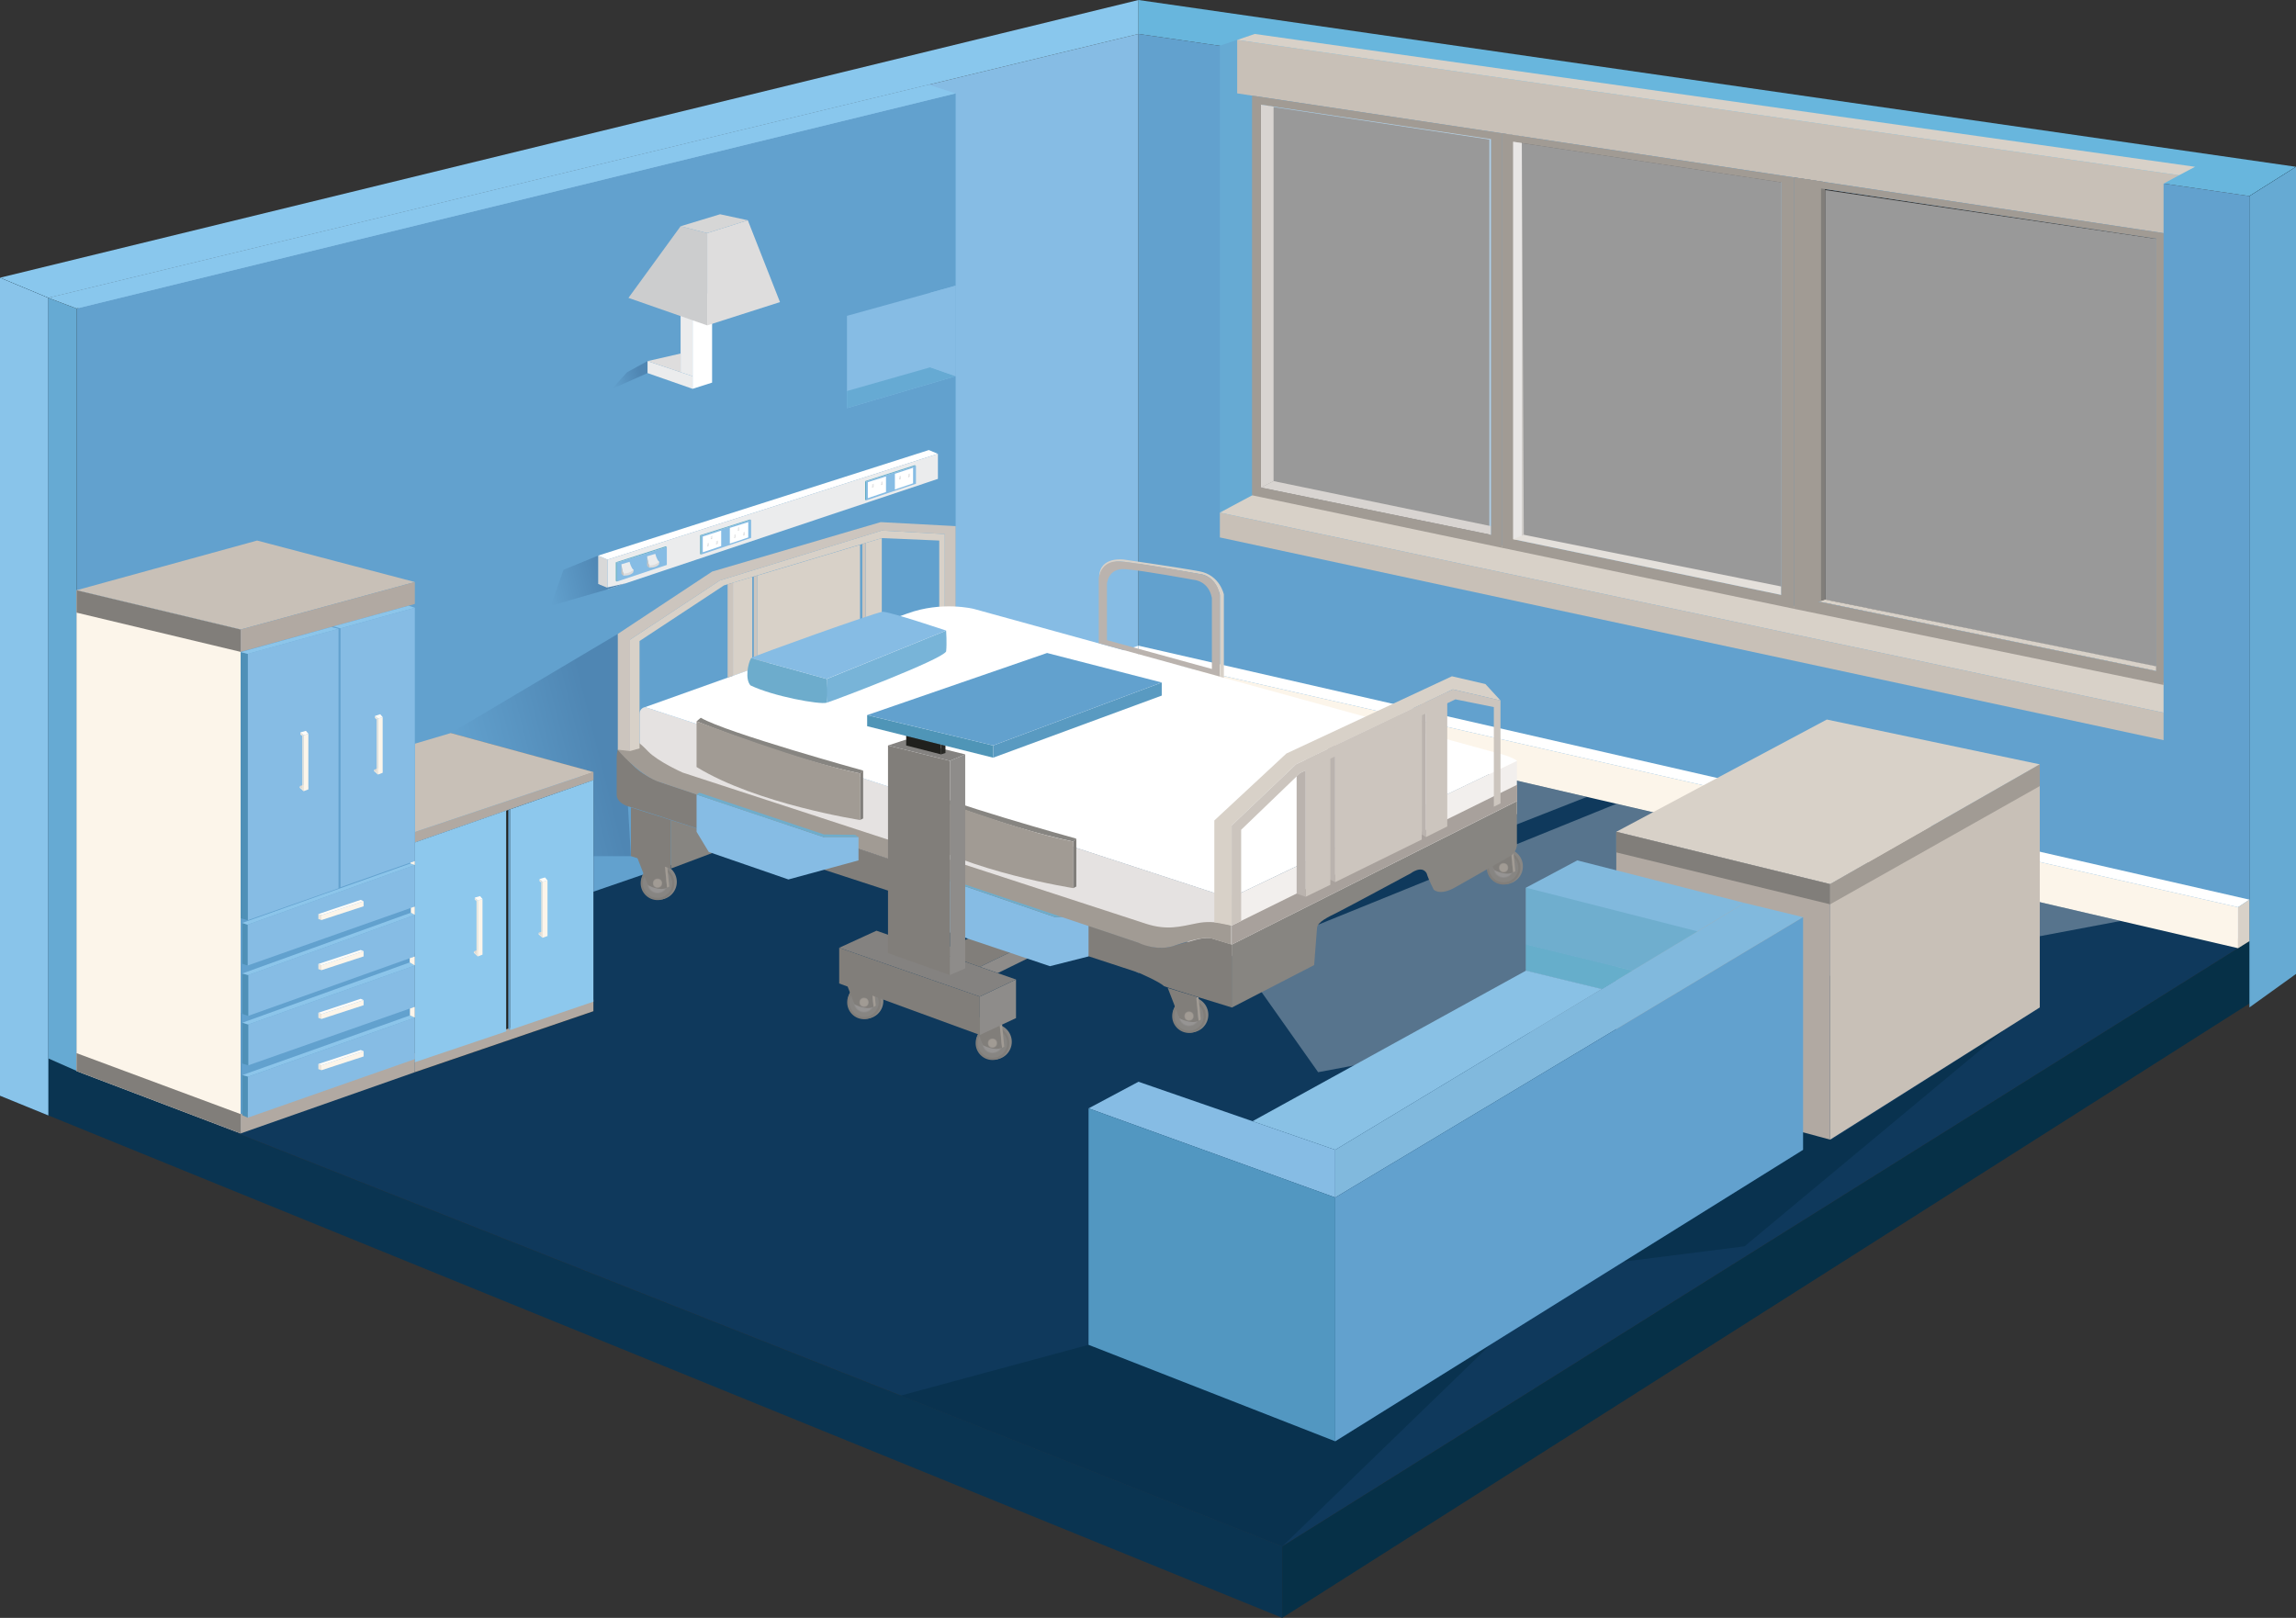<!-- Generator: Adobe Illustrator 18.0.0, SVG Export Plug-In  -->
<svg version="1.1"
	 xmlns="http://www.w3.org/2000/svg" xmlns:xlink="http://www.w3.org/1999/xlink" xmlns:a="http://ns.adobe.com/AdobeSVGViewerExtensions/3.0/"
	 x="0px" y="0px" width="1035px" height="729.4px" viewBox="0 0 1035 729.4" enable-background="new 0 0 1035 729.4"
	 xml:space="preserve">
<rect x="0" y="0" width="1035" height="729.4" fill="#333333" stroke="none"/>
<defs>
</defs>
<g>
	<polygon fill="#0F395C" points="1014,424.3 578,697.2 21.8,477.2 513.5,307.7 	"/>
	<polygon fill="#86BCE4" points="513.2,15.3 513.2,307.7 21.8,477.2 21.8,134.3 	"/>
	<polygon fill="none" stroke="#20201D" stroke-width="1.669" stroke-miterlimit="10" points="21.8,477.2 21.8,134.3 34.5,139.1 
		34.5,482.2 	"/>
	<polygon fill="#62A1CE" points="34.5,139.1 34.5,482.2 430.8,345.8 430.8,42.1 	"/>
	<polygon fill="#89C7ED" points="21.8,134.3 34.5,139.1 430.8,42.1 418.6,38.2 	"/>
	<polygon fill="#89C7ED" points="513.2,15.3 513.2,0 0,125.2 21.8,134.3 	"/>
	<polygon fill="#0A3451" points="0,125.2 0,494 578,729.4 578,697.2 21.8,477.2 21.8,134.3 	"/>
	<polygon fill="#68B6DD" points="513.2,15.3 513.2,0 1035,75.2 1014,88.4 	"/>
	<polygon fill="#063047" points="1014,88.4 1035,75.2 1035,439.1 578,729.4 578,697.2 1014,424.3 	"/>
	<polygon fill="#FCF5EA" points="513.2,296 430.8,324.4 430.8,341.6 513.2,312.3 	"/>
	<polygon fill="#FFFFFF" points="513.2,291.1 430.8,318.8 430.8,324.4 513.2,296 	"/>
	<polygon fill="#86BCE4" points="430.8,128.8 381.8,142.4 381.8,184 430.8,169.6 	"/>
	<polygon fill="#66AAD3" points="430.8,169.6 419.3,165.6 381.8,176.3 381.8,184 	"/>
	<polygon fill="#D8D8D8" points="269.6,250.5 273.9,252.3 273.9,265.7 269.6,263.3 	"/>
	<polygon fill="#FFFFFF" points="273.9,252.3 422.8,204.6 418.7,202.9 269.6,250.5 	"/>
	<polygon fill="#EBECED" points="273.9,265.7 273.9,252.3 422.8,204.6 422.8,215.9 	"/>
	<polygon fill="#89C4EA" points="0,125.2 21.8,134.3 21.8,502.9 0,494 	"/>
	<polygon fill="#66AAD3" points="1014,88.4 1035,75.2 1035,439.1 1014,454.2 	"/>
	<polygon fill="#66AAD3" points="21.8,134.3 21.8,477.2 34.5,482.8 34.5,139.1 	"/>
	<polygon fill="#86BCE4" points="419.3,165.6 430.8,169.6 430.8,128.8 419.3,132 	"/>
	<path fill="#62A1CE" d="M513.2,15.3v292.4L1014,424.3V88.4L513.2,15.3z M671.4,241.2l-103.7-21.3V47.3l103.7,15.6V241.2z
		 M802.9,267.7l-120.8-25.1V63.4l120.8,18.3V267.7z M972,302.4l-156.2-32.1V84.2L972,107.5V302.4z"/>
	<polygon fill="#FCF5EA" points="1008.9,427.5 513.2,312.3 513.2,296 1008.9,409 	"/>
	<polygon fill="#FFFFFF" points="1014,405.6 1008.9,409 513.2,296 513.2,291.1 	"/>
	<polygon fill="#D8D1C8" points="1014,424.3 1008.9,427.5 1008.9,409 1014,405.6 	"/>
	<g>
		<polygon fill="#86BCE4" points="278.1,253.7 278.1,262.2 300.6,254.7 300.6,246.6 		"/>
		<polygon fill="#5BA9C1" points="278.1,262.2 277.6,261.9 277.6,253.5 278.1,253.7 		"/>
		<polygon fill="#66AECB" points="277.6,253.5 278.1,253.7 300.6,246.6 300.1,246.3 		"/>
	</g>
	<g>
		<polygon fill="#86BCE4" points="316.1,241.5 316.1,250 338.6,242.5 338.6,234.4 		"/>
		<polygon fill="#5BA9C1" points="316.1,250 315.6,249.8 315.6,241.3 316.1,241.5 		"/>
		<polygon fill="#66AECB" points="315.6,241.3 316.1,241.5 338.6,234.4 338.1,234.2 		"/>
	</g>
	<g>
		<path fill="#EBECED" d="M280.1,254.4l3.7-1.1c0,0,0.7,2.9,1.8,3.6c0.3,0.5-2.7,2.3-4.5,1.8C280.6,258.2,280.2,254.7,280.1,254.4z"
			/>
		<path fill="#DCDBDB" d="M285.5,256.8c0,0-1.1,1.7-4.5,1.8c0,0.4,0,0.9,0,0.9s3.1,0.3,4.5-1.5C285.6,257.4,285.5,256.8,285.5,256.8
			z"/>
		<path fill="#C4C4C3" d="M280.1,254.4v4.2c0,0,0.3,0.7,1,0.9c0-0.5,0-0.9,0-0.9S280.3,256.9,280.1,254.4z"/>
	</g>
	<g>
		<path fill="#EBECED" d="M291.7,250.8l3.7-1.1c0,0,0.7,2.9,1.8,3.6c0.3,0.5-2.7,2.3-4.5,1.8C292.2,254.7,291.8,251.1,291.7,250.8z"
			/>
		<path fill="#DCDBDB" d="M297.1,253.2c0,0-1.1,1.7-4.5,1.8c0,0.4,0,0.9,0,0.9s3.1,0.3,4.5-1.5C297.2,253.8,297.1,253.2,297.1,253.2
			z"/>
		<path fill="#C4C4C3" d="M291.7,250.8v4.2c0,0,0.3,0.7,1,0.9c0-0.5,0-0.9,0-0.9S291.9,253.3,291.7,250.8z"/>
	</g>
	<g>
		<polygon fill="#FFFFFF" points="316.8,241.9 325.1,239.2 325.1,246.2 316.8,249 		"/>
		<g>
			<polygon fill="#EBECED" points="320.4,241.8 321,241.5 321,242.9 320.4,243.1 			"/>
			<polygon fill="#DCDCDD" points="320.9,241.6 320.9,242.7 321,242.9 321,241.5 			"/>
			<polygon fill="#CCCCCC" points="320.9,242.7 320.4,242.9 320.4,243.1 321,242.9 			"/>
		</g>
		<g>
			<polygon fill="#EBECED" points="318.8,245 319.4,244.8 319.4,246.1 318.8,246.3 			"/>
			<polygon fill="#DCDCDD" points="319.2,244.9 319.2,246 319.4,246.1 319.4,244.8 			"/>
			<polygon fill="#CCCCCC" points="319.2,246 318.8,246.1 318.8,246.3 319.4,246.1 			"/>
		</g>
		<g>
			<polygon fill="#EBECED" points="322.8,244 323.5,243.8 323.5,245.1 322.8,245.3 			"/>
			<polygon fill="#DCDCDD" points="323.3,243.8 323.3,245 323.5,245.1 323.5,243.8 			"/>
			<polygon fill="#CCCCCC" points="323.3,245 322.8,245.1 322.8,245.3 323.5,245.1 			"/>
		</g>
	</g>
	<g>
		<polygon fill="#FFFFFF" points="329,238 337.3,235.4 337.3,242.3 329,245.1 		"/>
		<g>
			<polygon fill="#EBECED" points="332.6,237.9 333.2,237.6 333.2,239 332.6,239.2 			"/>
			<polygon fill="#DCDCDD" points="333.1,237.7 333.1,238.8 333.2,239 333.2,237.6 			"/>
			<polygon fill="#CCCCCC" points="333.1,238.8 332.6,239 332.6,239.2 333.2,239 			"/>
		</g>
		<g>
			<polygon fill="#EBECED" points="331,241.1 331.6,240.9 331.6,242.2 331,242.5 			"/>
			<polygon fill="#DCDCDD" points="331.4,241 331.4,242.1 331.6,242.2 331.6,240.9 			"/>
			<polygon fill="#CCCCCC" points="331.4,242.1 331,242.2 331,242.5 331.6,242.2 			"/>
		</g>
		<g>
			<polygon fill="#EBECED" points="335,240.1 335.7,239.9 335.7,241.2 335,241.4 			"/>
			<polygon fill="#DCDCDD" points="335.5,239.9 335.5,241.1 335.7,241.2 335.7,239.9 			"/>
			<polygon fill="#CCCCCC" points="335.5,241.1 335,241.2 335,241.4 335.7,241.2 			"/>
		</g>
	</g>
	<g>
		<polygon fill="#86BCE4" points="390.4,217.1 390.4,225.6 412.9,218.1 412.9,210 		"/>
		<polygon fill="#5BA9C1" points="390.4,225.6 390,225.3 390,216.9 390.4,217.1 		"/>
		<polygon fill="#66AECB" points="390,216.9 390.4,217.1 412.9,210 412.4,209.7 		"/>
	</g>
	<polygon fill="#FFFFFF" points="391.2,217.4 399.4,214.8 399.4,221.8 391.2,224.6 	"/>
	<g>
		<polygon fill="#EBECED" points="393.1,218.4 393.8,218.1 393.8,219.5 393.1,219.7 		"/>
		<polygon fill="#DCDCDD" points="393.6,218.2 393.6,219.3 393.8,219.5 393.8,218.1 		"/>
		<polygon fill="#CCCCCC" points="393.6,219.3 393.1,219.5 393.1,219.7 393.8,219.5 		"/>
	</g>
	<g>
		<polygon fill="#EBECED" points="397.2,217.3 397.8,217.1 397.8,218.4 397.2,218.7 		"/>
		<polygon fill="#DCDCDD" points="397.6,217.2 397.6,218.3 397.8,218.4 397.8,217.1 		"/>
		<polygon fill="#CCCCCC" points="397.6,218.3 397.2,218.4 397.2,218.7 397.8,218.4 		"/>
	</g>
	<polygon fill="#FFFFFF" points="403.4,213.6 411.6,210.9 411.6,217.9 403.4,220.7 	"/>
	<g>
		<polygon fill="#EBECED" points="405.3,214.8 406,214.6 406,215.9 405.3,216.1 		"/>
		<polygon fill="#DCDCDD" points="405.8,214.6 405.8,215.7 406,215.9 406,214.6 		"/>
		<polygon fill="#CCCCCC" points="405.8,215.7 405.3,215.9 405.3,216.1 406,215.9 		"/>
	</g>
	<g>
		<polygon fill="#EBECED" points="409.4,213.8 410,213.5 410,214.9 409.4,215.1 		"/>
		<polygon fill="#DCDCDD" points="409.8,213.6 409.8,214.7 410,214.9 410,213.5 		"/>
		<polygon fill="#CCCCCC" points="409.8,214.7 409.4,214.9 409.4,215.1 410,214.9 		"/>
	</g>
	<polygon opacity="0.3" fill="#FFFFFF" points="956,415.2 594.2,483.4 557.7,431.7 728.6,362.4 	"/>
	<polygon opacity="0.3" fill="#FFFFFF" points="715.3,359.3 513.2,438.7 426.2,394.7 626.4,338.6 	"/>
	<polygon fill="#09324F" points="490.7,606.3 406,629.2 578,697.2 671.8,606.3 601.9,649.8 	"/>
	<polygon fill="#09324F" points="903.5,464.4 786.4,561.9 731.9,568.8 812.6,518.4 811.4,510.3 825.8,513.8 	"/>
	<linearGradient id="SVGID_1_" gradientUnits="userSpaceOnUse" x1="246.462" y1="264.95" x2="274.966" y2="257.742">
		<stop  offset="0" style="stop-color:#62A1CE"/>
		<stop  offset="0.897" style="stop-color:#4F86B3"/>
	</linearGradient>
	<polygon fill="url(#SVGID_1_)" points="282,263 273.9,265.7 248.3,273.1 254,256.9 269.6,250.5 269.6,263.3 273.6,264.9 	"/>
	<linearGradient id="SVGID_2_" gradientUnits="userSpaceOnUse" x1="274.945" y1="171.286" x2="290.024" y2="167.473">
		<stop  offset="0" style="stop-color:#62A1CE"/>
		<stop  offset="0.897" style="stop-color:#4F86B3"/>
	</linearGradient>
	<polyline fill="url(#SVGID_2_)" points="291.9,168.2 275.9,175.3 282.7,167.8 291.9,162.8 291.9,167.8 	"/>
	<linearGradient id="SVGID_3_" gradientUnits="userSpaceOnUse" x1="209.653" y1="354.04" x2="277.743" y2="336.82">
		<stop  offset="0" style="stop-color:#62A1CE"/>
		<stop  offset="0.897" style="stop-color:#4F86B3"/>
	</linearGradient>
	<polygon fill="url(#SVGID_3_)" points="284.4,386 267.5,386 267.5,351.7 267.5,348.1 203.2,330.5 278.5,285.8 	"/>
	<polygon fill="#66AAD3" points="549.9,20.6 565.6,15.3 565.6,233.4 549.9,242.3 549.9,20.7 	"/>
	<polygon fill="#C8C0B7" points="549.9,231.1 975.3,321.3 975.3,333.7 549.9,242.3 	"/>
	<polygon fill="#D8D1C8" points="549.9,231.1 565.6,222.7 975.3,307.7 975.3,321.3 	"/>
	<polygon fill="#C8C0B7" points="557.7,18 557.7,42.1 975.3,105.1 975.3,82.8 982.3,79 	"/>
	<polygon fill="#D8D1C8" points="982.3,79 989.5,75.2 565.6,15.3 557.7,18 	"/>
	<polygon fill="#A19B94" points="677.2,247 686.9,242.1 686,61.5 677.2,60.1 	"/>
	<polygon opacity="0.5" fill="#FFFFFF" points="686,242.6 679.3,245.7 679.3,60.5 686,61.5 	"/>
	<path fill="#A19B94" d="M564.4,43.1v180.2L677.2,247V60.1L564.4,43.1z M672.1,241.1l-103.7-21.3V47.2l103.7,15.6V241.1z"/>
	<polygon fill="#817E7A" points="808.8,274.5 822.7,270.3 822.7,82.1 808.8,80 	"/>
	<polygon fill="#A19B94" points="811.4,273.7 820.9,270.9 820.9,81.8 811.4,80.4 	"/>
	<path fill="#A19B94" d="M677.2,60.1V247l131.6,27.5V80L677.2,60.1z M802.9,268.2l-120.8-25.1V63.9l120.8,18.3V268.2z"/>
	<path fill="#A19B94" d="M808.8,80v194.5l166.5,34.3V105.1L808.8,80z M972,302.5l-156.2-32.1V84.2L972,107.6V302.5z"/>
	<polygon fill="#B1A9A2" points="568.4,219.8 574.1,216.9 574.1,48 568.4,47.2 	"/>
	<polygon fill="#B1A9A2" points="574.1,216.9 672.1,237.2 672.1,241.1 568.4,219.8 	"/>
	<polygon opacity="0.5" fill="#FFFFFF" points="568.4,47.2 672.1,62.7 672.1,241.1 568.4,219.8 	"/>
	<polygon fill="#C8C0B7" points="682.1,243.1 686.9,241.1 802.9,264.4 802.9,268.2 	"/>
	<polygon opacity="0.5" fill="#FFFFFF" points="802.9,82.2 802.9,268.2 682.1,243.1 682.1,63.9 	"/>
	<polygon opacity="0.5" fill="#FFFFFF" points="972,107.7 972,300.6 822.8,270.4 822.8,85.7 	"/>
	<polygon fill="#D8D1C8" points="819.9,271.2 822.7,270.3 972,300.4 972,302.5 	"/>
	<g>
		<circle fill="#898784" cx="536.7" cy="457.5" r="8"/>
		<circle fill="#817E7A" cx="536" cy="458.1" r="7.6"/>
		<circle fill="#878582" cx="536" cy="458.1" r="6.6"/>
		<circle fill="#8E8C8B" cx="536" cy="458.1" r="4.6"/>
		<circle fill="#969493" cx="536" cy="458.1" r="4.2"/>
		<path fill="#817E7A" d="M526.4,445.4l5.3,13.7c0,0,5.2,2.9,8.6,1.1l-1.1-10.9L526.4,445.4z"/>
		<polygon fill="#A19B94" points="540.3,460.2 541.3,459.7 540.3,449.7 539.2,449.3 		"/>
		<circle fill="#96918C" cx="536" cy="458.1" r="2.1"/>
		<circle fill="#A19B94" cx="536" cy="458.1" r="1.8"/>
	</g>
	<g>
		<circle fill="#898784" cx="448.1" cy="469.7" r="8"/>
		<circle fill="#817E7A" cx="447.4" cy="470.3" r="7.6"/>
		<circle fill="#878582" cx="447.4" cy="470.3" r="6.6"/>
		<circle fill="#8E8C8B" cx="447.4" cy="470.3" r="4.6"/>
		<circle fill="#969493" cx="447.4" cy="470.3" r="4.2"/>
		<path fill="#817E7A" d="M437.8,457.5l5.3,13.7c0,0,5.2,2.9,8.6,1.1l-1.1-10.9L437.8,457.5z"/>
		<polygon fill="#A19B94" points="451.7,472.4 452.7,471.9 451.7,461.8 450.6,461.5 		"/>
		<circle fill="#96918C" cx="447.4" cy="470.3" r="2.1"/>
		<circle fill="#A19B94" cx="447.4" cy="470.3" r="1.8"/>
	</g>
	<g>
		<circle fill="#898784" cx="390.2" cy="451.3" r="8"/>
		<circle fill="#817E7A" cx="389.5" cy="451.9" r="7.6"/>
		<circle fill="#878582" cx="389.5" cy="451.9" r="6.6"/>
		<circle fill="#8E8C8B" cx="389.5" cy="451.9" r="4.6"/>
		<circle fill="#969493" cx="389.5" cy="451.9" r="4.2"/>
		<path fill="#817E7A" d="M379.9,439.1l5.3,13.7c0,0,5.2,2.9,8.6,1.1l-1.1-10.9L379.9,439.1z"/>
		<polygon fill="#A19B94" points="393.8,454 394.8,453.4 393.8,443.4 392.7,443.1 		"/>
		<circle fill="#96918C" cx="389.5" cy="451.9" r="2.1"/>
		<circle fill="#A19B94" cx="389.5" cy="451.9" r="1.8"/>
	</g>
	<g>
		<circle fill="#898784" cx="678.5" cy="390.6" r="8"/>
		<circle fill="#817E7A" cx="677.8" cy="391.2" r="7.6"/>
		<circle fill="#878582" cx="677.8" cy="391.2" r="6.6"/>
		<circle fill="#8E8C8B" cx="677.8" cy="391.2" r="4.6"/>
		<circle fill="#969493" cx="677.8" cy="391.2" r="4.2"/>
		<path fill="#817E7A" d="M668.2,378.5l5.3,13.7c0,0,5.2,2.9,8.6,1.1l-1.1-10.9L668.2,378.5z"/>
		<polygon fill="#A19B94" points="682.1,393.3 683.1,392.8 682.1,382.7 681,382.4 		"/>
		<circle fill="#96918C" cx="677.8" cy="391.2" r="2.1"/>
		<circle fill="#A19B94" cx="677.8" cy="391.2" r="1.8"/>
	</g>
	<g>
		<circle fill="#898784" cx="297.1" cy="397.6" r="8"/>
		<circle fill="#817E7A" cx="296.4" cy="398.2" r="7.6"/>
		<circle fill="#878582" cx="296.4" cy="398.2" r="6.6"/>
		<circle fill="#8E8C8B" cx="296.4" cy="398.2" r="4.6"/>
		<circle fill="#969493" cx="296.4" cy="398.2" r="4.2"/>
		<path fill="#817E7A" d="M286.8,385.4l5.3,13.7c0,0,5.2,2.9,8.6,1.1l-1.1-10.9L286.8,385.4z"/>
		<polygon fill="#A19B94" points="300.7,400.2 301.7,399.7 300.7,389.7 299.6,389.4 		"/>
		<circle fill="#96918C" cx="296.4" cy="398.2" r="2.1"/>
		<circle fill="#A19B94" cx="296.4" cy="398.2" r="1.8"/>
	</g>
	<path fill="#F2EFED" d="M555.2,403.8c0,0,2.3-0.5,3.6-1s125-59.8,125-59.8v24l-128.7,64.1V403.8z"/>
	<path fill="#878581" d="M555.2,425.9v28.4l37.2-19.2c0,0,1-12.4,1.3-16.8c0.3-2.7,4.9-4.8,9.3-7s33-17.6,33-17.6s4.9-3.8,7.1,0
		c0.9,3,3.2,7.4,3.2,7.4s2.7,2.9,9.6-1c6.9-3.9,25.4-14.4,25.4-14.4s2.9-2.3,2.5-5.7c0-3.4,0-18.8,0-18.8L555.2,425.9z"/>
	<polygon fill="#A8A19C" points="683.9,361.1 683.9,353.8 555.2,417.3 555.2,425.9 	"/>
	<path fill="#E5E2E1" d="M555.2,417.3v-13.5c0,0-3.8,0.1-6.5-0.8c-2.7-0.9-257.9-84.2-257.9-84.2s-2.5,0.3-2.5,3.1
		c0,2.8,0,21.5,0,21.5l266.9,87.7V417.3z"/>
	<polygon fill="#D8D1C8" points="341.3,259.5 341.3,300.8 387.7,284.2 387.7,245.6 	"/>
	<polygon fill="#878581" points="302.4,369.7 316,374.1 321,384.6 302.4,391.6 	"/>
	<polygon fill="#D8D1C8" points="330.4,262.7 330.4,304.7 339.1,301.6 339.1,260.1 	"/>
	<polygon fill="#D8D1C8" points="397.5,242.6 397.5,280.7 390.2,283.3 390.2,244.8 	"/>
	<path fill="#817E7A" d="M555.2,454.2v-28.4l-8.9-2.7c0,0-2-0.8-7.3,0.6c-5.2,1.4-11.2,3.1-11.2,3.1s-5,1.6-11.2-0.7
		c-6.2-2.2-217.2-72.9-217.2-72.9s-8.5-2.4-14.1-8.2s-6.8-7.1-6.8-7.1s-0.5,1.7-0.5,3.5s0,17.1,0,17.1s-0.2,3.8,6.4,5.4
		c6.6,1.7,228.8,74.6,228.8,74.6s9.5,4.1,11.5,6.1C527.4,445.7,555.2,454.2,555.2,454.2z"/>
	<polygon fill="#817E7A" points="422.7,429.2 454.5,415.2 473,420.8 441.7,435.9 	"/>
	<polygon fill="#8E8C8A" points="473,420.8 473,427.3 449.8,438.7 441.7,435.9 	"/>
	<polygon fill="#86BCE4" points="490.7,412.6 490.7,431.2 473.3,435.6 420.3,417.8 408.2,407.3 408.2,387.9 421.7,395 475.6,413.5 	
		"/>
	<polygon fill="#6EADCC" points="408.2,387.9 409.6,386.8 422,393.3 476.2,411.7 490.7,411 490.7,412.6 475.6,413.5 421.7,395 	"/>
	<path fill="#A19B94" d="M555.2,417.3c0,0-7.4-2.7-15.4-1.1s-13.7,3.3-23.1,0.3c-9.4-3-209-68.2-209-68.2s-11-4.9-15.5-9.5
		c-4.5-4.7-5.9-5.3-7.9-4.6c-1.9,0.8-5.9,3.8-5.9,3.8s8.6,10.4,17.8,14.2c9.2,3.1,216.9,72.8,216.9,72.8s8.7,4.4,17,1.1
		c7.6-2.5,13.4-3.8,16-3c2.6,0.8,8.9,2.7,8.9,2.7V417.3z"/>
	<polygon fill="#86BCE4" points="387,377.4 387,387.9 355.4,396.5 319.5,384.1 314,375 314,358.2 371.3,377.4 	"/>
	<polygon fill="#6EADCC" points="314,358.2 371.3,377.4 387,377.4 385.5,376.4 371.4,376.2 315.3,357.4 	"/>
	<g>
		<polygon fill="#CCC5BE" points="284,338.6 284,288.4 324.5,261.7 397.5,239.2 425.9,240.8 425.9,276.3 430.8,276.3 430.8,237.2 
			397,235.4 321,257.7 278.5,285.8 278.5,338 		"/>
		<polygon fill="#D8D1C8" points="284,338.6 288.3,337.4 288.3,289 326.4,263.9 397.5,242.6 423.4,243.7 423.4,276.3 425.9,276.3 
			425.9,240.8 397.5,239.2 324.5,261.7 284,288.4 		"/>
	</g>
	<path fill="#FFFFFF" d="M683.9,343c0,0-2.6-1.8-6.5-2.8c-3.9-1-238.5-65.7-238.5-65.7s-14.4-3.6-29.9,2.1
		c-15.6,5.6-118.2,42.2-118.2,42.2l259.1,84.6c0,0,4.1,0.7,5.3,0.5c0,0,1.5,0,7.2-2.8C568.2,398.4,683.9,343,683.9,343z"/>
	<g>
		<polygon fill="#BAB3AE" points="642.8,377.4 640.9,376.2 640.9,316.6 642.8,316.6 		"/>
		<polygon fill="#BAB3AE" points="601.9,397.7 598.6,396.1 598.6,335.1 601.9,335.8 		"/>
		<polygon fill="#CCC5BE" points="588.6,342.5 588.6,404.3 599.7,398.9 599.7,337.2 		"/>
		<g>
			<polygon fill="#D8D1C8" points="547.4,415.8 555.2,417.3 555.2,372.2 584.2,344.6 654.9,310.8 673.4,315.1 673.4,315.1 
				676.4,315.8 669.6,308.4 654.5,304.9 579.9,339.7 547.4,369.9 			"/>
			<polygon fill="#CCC5BE" points="601.9,336.1 601.9,397.7 640.9,378.5 640.9,317.5 			"/>
			<polygon fill="#CCC5BE" points="652.4,312 652.4,372.6 642.8,377.4 642.8,316.6 			"/>
			<polygon fill="#CCC5BE" points="555.2,417.3 559.5,415.2 559.5,374.1 586.1,348.5 656.1,315.3 673.4,318.8 673.4,363.7 
				676.4,362.2 676.4,315.8 654.9,310.8 584.2,344.6 555.2,372.2 			"/>
			<polygon fill="#BAB3AE" points="588.6,404.3 584.5,402.9 584.5,350 586.1,348.5 588.6,347.3 			"/>
		</g>
	</g>
	<polygon fill="#CCC5BE" points="330.4,304.7 328,305.5 328,263.4 330.4,262.7 	"/>
	<polygon fill="#CCC5BE" points="339.8,301.3 339.8,259.9 341.3,259.5 341.3,300.8 	"/>
	<polygon fill="#CCC5BE" points="388.7,245.3 388.7,283.8 390.2,283.3 390.2,244.8 	"/>
	<g>
		<path fill="#D8D1C8" d="M549.9,305.1l1.8,0.5V268c0,0-1.8-8.7-10.9-10.4c-9-1.7-34-5.3-34-5.3s-11.2-1.7-11.3,7.8h0.7
			c0,0,0.3-8.3,10.8-6.8c10.5,1.4,33.9,5.5,33.9,5.5s6.7,0.2,9,9.4C549.9,277.3,549.9,305.1,549.9,305.1z"/>
		<path fill="#BAB3AE" d="M540.3,258.7c0,0-26.2-4.9-35.4-5.6c-9.2-0.6-9.6,7.8-9.6,7.8V290l54.5,15c0,0,0-27.9,0-36.9
			C548.2,259.1,540.3,258.7,540.3,258.7z M546.3,301.6l-47.3-13v-25.3c0,0,0.3-7.3,8.3-6.7c8,0.6,30.7,4.8,30.7,4.8s6.8,0.3,8.3,8.2
			C546.3,277.5,546.3,301.6,546.3,301.6z"/>
	</g>
	<g>
		<path fill="#878581" d="M410.1,355.9c0,0,41.5,16.9,73.7,23.5c0.9-0.5,1.4-1.3,1.4-1.3s-61.6-17-73.2-23.8L410.1,355.9z"/>
		<g>
			<path fill="#A19B94" d="M410.1,376.5v-20.6c0,0,49.5,19.1,73.7,23.5v21C483.8,400.4,437.2,393.2,410.1,376.5z"/>
			<polygon fill="#817E7A" points="485.2,378.2 483.8,379.4 483.8,400.4 485.2,399.7 			"/>
		</g>
	</g>
	<g>
		<path fill="#878581" d="M314,325.2c0,0,41.5,16.9,73.7,23.5c0.9-0.5,1.4-1.3,1.4-1.3s-61.6-17-73.2-23.8L314,325.2z"/>
		<polygon fill="#817E7A" points="389.1,347.4 387.7,348.7 387.7,369.7 389.1,369 		"/>
		<path fill="#A19B94" d="M314,345.8v-20.6c0,0,49.2,18.7,73.7,23.5v21C387.7,369.7,341.1,362.5,314,345.8z"/>
	</g>
	<polygon fill="#817E7A" points="284.4,364 284.4,386 302.4,391.6 302.4,369.7 	"/>
	<g>
		<path fill="#6DACCC" d="M338.6,296.7l34.1,9.4c0,0,0.8,6.6,0,10.7c-3.1,1-24.3-2.9-34.4-7.8C335.8,306.3,337.1,299.1,338.6,296.7z
			"/>
		<path fill="#78B4D8" d="M372.7,306.1l53.8-21.8c0,0,0.4,5.7,0,9.4c-1.9,3.7-49.6,21.8-53.8,23.1
			C373,314.1,372.7,306.1,372.7,306.1z"/>
		<path fill="#86BCE4" d="M426.5,284.3c0,0-24.9-8.4-28.6-8.5c-3.6,0.4-56.9,19.5-59.4,20.9c3.9,1.1,34.1,9.4,34.1,9.4L426.5,284.3z
			"/>
	</g>
	<polygon fill="#B1A9A2" points="728.6,375 728.6,487.7 825,513.8 825,398.6 	"/>
	<polygon fill="#C8C0B7" points="825,398.6 919.5,344.6 919.5,454.2 825,513.8 	"/>
	<polygon fill="#D8D1C8" points="728.6,375 823.5,324.4 919.5,344.6 825,398.6 	"/>
	<polygon fill="#817E7A" points="728.6,375 728.6,384.3 825,407.7 825,398.6 	"/>
	<polygon fill="#A19B94" points="825,407.7 825,398.6 919.5,344.6 919.5,354.4 	"/>
	<polygon fill="#86BCE4" points="513.2,487.7 490.7,499.7 601.9,539.9 601.9,518.4 	"/>
	<g>
		<polygon fill="#81B9DD" points="786.4,407.1 758.6,423.9 735.8,437.6 735.8,437.6 601.9,518.4 601.9,539.9 812.8,413.5 		"/>
		<polygon fill="#81B9DD" points="765.2,419.9 786.4,407.1 711,387.9 687.9,400.2 687.9,425.9 735.8,437.6 758.6,423.9 		"/>
	</g>
	<polygon fill="#6FAECE" points="687.9,400.2 687.9,425.9 735.8,437.6 765.2,419.9 	"/>
	<polygon fill="#74B7D8" points="687.9,425.9 687.9,437.6 722.1,445.9 735.8,437.6 	"/>
	<polygon fill="#66AECB" points="687.9,425.9 687.9,437.6 722.1,445.9 735.8,437.6 	"/>
	<polygon fill="#89C1E5" points="687.9,437.6 564.6,505.5 601.9,518.4 722.1,445.9 	"/>
	<polygon fill="#5297C1" points="490.7,499.7 490.7,606.3 601.9,649.8 601.9,539.9 	"/>
	<polygon fill="#62A1CE" points="601.9,539.9 601.9,649.8 812.8,518.4 812.8,413.5 	"/>
	<polygon fill="#FCF5EA" points="34.5,266.1 34.5,482.9 108.5,511 108.5,283.8 	"/>
	<polygon fill="#62A1CE" points="108.5,283 108.5,510.3 187,482.7 187,261.7 	"/>
	<polygon fill="#C8C0B7" points="34.5,266.1 108.5,283.8 187,262.4 115.9,243.7 	"/>
	<polygon fill="#20201D" points="187,379.8 187,483.4 267.5,455.9 267.5,351.7 	"/>
	<polygon fill="#817E7A" points="34.5,266.1 34.5,276.2 108.5,293.9 108.5,283.8 	"/>
	<polygon fill="#B1A9A2" points="108.5,283.8 108.5,293.9 187,272.3 187,262.4 	"/>
	<polygon fill="#86BCE4" points="111.9,439.6 187,412.5 187,431.2 111.9,458 	"/>
	<polygon fill="#817E7A" points="267.5,351.7 203.2,333.7 203.2,330.5 267.5,348.1 	"/>
	<polygon fill="#B1A9A2" points="267.5,351.7 267.5,348.1 187,375.1 187,379.8 	"/>
	<polygon fill="#C8C0B7" points="267.5,348.1 203.2,330.5 187,335.3 187,375.1 	"/>
	<polygon fill="#817E7A" points="34.5,474.8 34.5,482.9 108.5,511 108.5,502.3 	"/>
	<polygon fill="#B1A9A2" points="108.5,502.3 187,474.8 187,483.4 108.5,511 	"/>
	<polygon fill="#B1A9A2" points="187,478 267.5,450.7 267.5,455.9 187,483.4 	"/>
	<polygon fill="#86BCE4" points="111.7,485.5 187,458.8 187,477.5 111.7,503.9 	"/>
	<polygon fill="#FCF5EA" points="144.9,480.3 163.9,473.9 163.9,476.3 144.9,482.5 	"/>
	<polygon fill="#EEE7DC" points="144.9,482.5 143.5,482 143.5,479.7 144.9,480.3 	"/>
	<polygon fill="#FFFCF8" points="163.9,473.9 144.9,480.3 143.5,479.7 162.6,473.4 	"/>
	<polygon fill="#86BCE4" points="111.9,461.9 187,435.3 187,453.9 111.9,480.3 	"/>
	<polygon fill="#FCF5EA" points="144.9,457.2 163.9,450.9 163.9,453.2 144.9,459.4 	"/>
	<polygon fill="#EEE7DC" points="144.9,459.4 143.5,458.9 143.5,456.6 144.9,457.2 	"/>
	<polygon fill="#FFFCF8" points="163.9,450.9 144.9,457.2 143.5,456.6 162.6,450.3 	"/>
	<polygon fill="#FCF5EA" points="144.9,435.2 163.9,428.8 163.9,431.2 144.9,437.4 	"/>
	<polygon fill="#EEE7DC" points="144.9,437.4 143.5,436.9 143.5,434.6 144.9,435.2 	"/>
	<polygon fill="#FFFCF8" points="163.9,428.8 144.9,435.2 143.5,434.6 162.6,428.3 	"/>
	<polygon fill="#86BCE4" points="111.6,416.9 187,390 187,408.7 111.6,435.3 	"/>
	<polygon fill="#FCF5EA" points="144.9,412.6 163.9,406.3 163.9,408.6 144.9,414.8 	"/>
	<polygon fill="#EEE7DC" points="144.9,414.8 143.5,414.3 143.5,412.1 144.9,412.6 	"/>
	<polygon fill="#FFFCF8" points="163.9,406.3 144.9,412.6 143.5,412.1 162.6,405.7 	"/>
	<polygon fill="#86BCE4" points="111.6,294.8 152.6,283.5 152.6,400.5 111.6,414.9 	"/>
	<polygon fill="#86BCE4" points="153.5,283.3 153.5,400 187,388.2 187,274 	"/>
	<polygon fill="#4F90B7" points="111.7,414.9 108.5,414 108.5,294 111.7,294.8 	"/>
	<polygon fill="#4F90B7" points="111.6,416.9 109.2,416.1 109.2,434.5 111.6,435.3 	"/>
	<polygon fill="#4F90B7" points="111.9,439.6 109.2,438.9 109.2,457.1 111.9,458 	"/>
	<polygon fill="#4F90B7" points="111.9,461.9 109.2,460.9 109.2,479.5 111.9,480.3 	"/>
	<polygon fill="#4F90B7" points="111.7,485.4 109.2,484.5 109.2,502.8 111.7,503.9 	"/>
	<polygon fill="#8DC8ED" points="228.2,365.4 228.2,465 187,478.9 187,379.8 	"/>
	<polygon fill="#8DC8ED" points="229.9,364.9 229.9,464.4 267.5,451.6 267.5,351.7 	"/>
	<g>
		<polygon fill="#E2DACF" points="136.9,356 135.1,354.4 137.7,353.6 139,355.2 		"/>
		<polygon fill="#FCF5EA" points="139,330.8 139,355.9 136.9,356.7 136.9,331.5 		"/>
		<polygon fill="#FFFCF8" points="136.9,331.5 139,330.8 137.9,329.5 135.4,330.2 		"/>
		<polygon fill="#EEE7DC" points="136.9,331.5 136.3,331 136.3,356.1 136.9,356.7 		"/>
		<polygon fill="#EEE7DC" points="135.4,330.2 135.4,331.2 136.3,331.8 136.3,331 		"/>
		<polygon fill="#EEE7DC" points="136.9,356.7 135.1,355.2 135.1,354.5 136.9,356 		"/>
	</g>
	<g>
		<polygon fill="#E2DACF" points="170.4,348.5 168.6,347 171.2,346.1 172.5,347.7 		"/>
		<polygon fill="#FCF5EA" points="172.5,323.3 172.5,348.4 170.4,349.2 170.4,324 		"/>
		<polygon fill="#FFFCF8" points="170.4,324 172.5,323.3 171.4,322 169,322.8 		"/>
		<polygon fill="#EEE7DC" points="170.4,324 169.8,323.5 169.8,348.6 170.4,349.2 		"/>
		<polygon fill="#EEE7DC" points="169,322.8 169,323.7 169.8,324.4 169.8,323.5 		"/>
		<polygon fill="#EEE7DC" points="170.4,349.2 168.6,347.7 168.6,347 170.4,348.5 		"/>
	</g>
	<g>
		<polygon fill="#E2DACF" points="215.4,430.5 213.6,428.9 216.2,428 217.5,429.6 		"/>
		<polygon fill="#FCF5EA" points="217.5,405.3 217.5,430.4 215.4,431.2 215.4,406 		"/>
		<polygon fill="#FFFCF8" points="215.4,406 217.5,405.3 216.4,404 214,404.7 		"/>
		<polygon fill="#EEE7DC" points="215.4,406 214.8,405.5 214.8,430.6 215.4,431.2 		"/>
		<polygon fill="#EEE7DC" points="214,404.7 214,405.6 214.8,406.3 214.8,405.5 		"/>
		<polygon fill="#EEE7DC" points="215.4,431.2 213.6,429.6 213.6,428.9 215.4,430.5 		"/>
	</g>
	<g>
		<polygon fill="#E2DACF" points="244.6,422.1 242.8,420.5 245.4,419.7 246.8,421.3 		"/>
		<polygon fill="#FCF5EA" points="246.8,396.9 246.8,422 244.6,422.8 244.6,397.6 		"/>
		<polygon fill="#FFFCF8" points="244.6,397.6 246.8,396.9 245.7,395.6 243.2,396.3 		"/>
		<polygon fill="#EEE7DC" points="244.6,397.6 244,397.1 244,422.2 244.6,422.8 		"/>
		<polygon fill="#EEE7DC" points="243.2,396.3 243.2,397.3 244,397.9 244,397.1 		"/>
		<polygon fill="#EEE7DC" points="244.6,422.8 242.8,421.3 242.8,420.6 244.6,422.1 		"/>
	</g>
	<polygon fill="#62A1CE" points="229.9,464.4 229.1,463.8 229.1,365.2 229.9,364.9 	"/>
	<polygon fill="#8CC5EA" points="108.5,294 149.3,282.7 152.6,283.5 111.7,294.8 	"/>
	<polygon fill="#8CC5EA" points="153.5,283.3 150.3,282.4 184.2,273.1 187,274 	"/>
	<polygon fill="#8CC5EA" points="109.2,416.1 111.6,416.9 187,390 185,389.3 	"/>
	<polygon fill="#8CC5EA" points="109.2,438.9 111.9,439.6 187,412.5 185.2,411.5 	"/>
	<polygon fill="#8CC5EA" points="109.2,461.1 111.9,461.9 187,435.3 184.7,433.9 	"/>
	<polygon fill="#8CC5EA" points="109.2,484.7 111.9,485.4 187,458.8 184.8,457.8 	"/>
	<polygon fill="#FCF5EA" points="187,388.2 187,390 185,389.3 185,388.9 	"/>
	<polygon fill="#FCF5EA" points="187,408.7 187,412.5 185.2,411.5 185.2,409.3 	"/>
	<polygon fill="#FCF5EA" points="187,431.2 187,435.3 184.7,433.9 184.7,432 	"/>
	<polygon fill="#FCF5EA" points="187,453.9 187,458.8 184.8,457.8 184.8,454.7 	"/>
	<g>
		<polygon fill="#8E8C8A" points="441.7,449.3 441.7,466.6 458,459 458,441.6 		"/>
		<polygon fill="#817E7A" points="441.7,449.3 378.3,427.3 378.3,443.4 441.7,466.6 		"/>
		<polygon fill="#848280" points="458,441.6 395.1,419.6 378.3,427.3 441.7,449.3 		"/>
	</g>
	<polygon fill="#817E7A" points="428.2,343 428.2,439.6 400.3,429.7 400.3,336.1 	"/>
	<polygon fill="#8E8C8A" points="428.2,439.6 435.1,436.6 435.1,340.1 428.2,343 	"/>
	<polygon fill="#848280" points="400.3,336.1 408.2,333.5 435.1,340.1 428.2,343 	"/>
	<polygon fill="#20201D" points="408.5,336.1 424.2,340.1 424.2,335.4 408.5,331.5 	"/>
	<polygon fill="#282825" points="424.2,340.1 426.2,339.5 426.2,334.8 424.2,335.4 	"/>
	<polygon fill="#4F95B7" points="390.9,327.4 447.7,341.6 447.7,336.1 390.9,322.4 	"/>
	<polygon fill="#599AC1" points="447.7,336.1 523.7,307.7 523.7,313.6 447.7,341.6 	"/>
	<polygon fill="#62A1CE" points="390.9,322.4 447.7,336.1 523.7,307.7 472,294.4 	"/>
	<polygon fill="#FFFFFF" points="312.2,175.3 321,172.5 321,131.7 312.2,134.3 	"/>
	<polygon fill="#EBECED" points="312.2,175.3 291.9,168.2 291.9,162.8 312.2,169.6 	"/>
	<polygon fill="#EBECED" points="312.2,169.6 306.8,167.8 306.8,132.7 312.2,134.3 	"/>
	<polygon fill="#DEDDDD" points="291.9,162.8 306.8,159.4 306.8,167.8 	"/>
	<polygon fill="#CCCDCE" points="306.8,102 283.3,134.3 318.8,146.7 318.8,105.1 	"/>
	<polygon fill="#DEDDDD" points="318.8,105.1 337.1,99.3 351.6,136.2 318.8,146.7 	"/>
	<polygon fill="#D6D6D6" points="306.8,102 318.8,105.1 337.1,99.3 324.6,96.6 	"/>
</g>
</svg>

